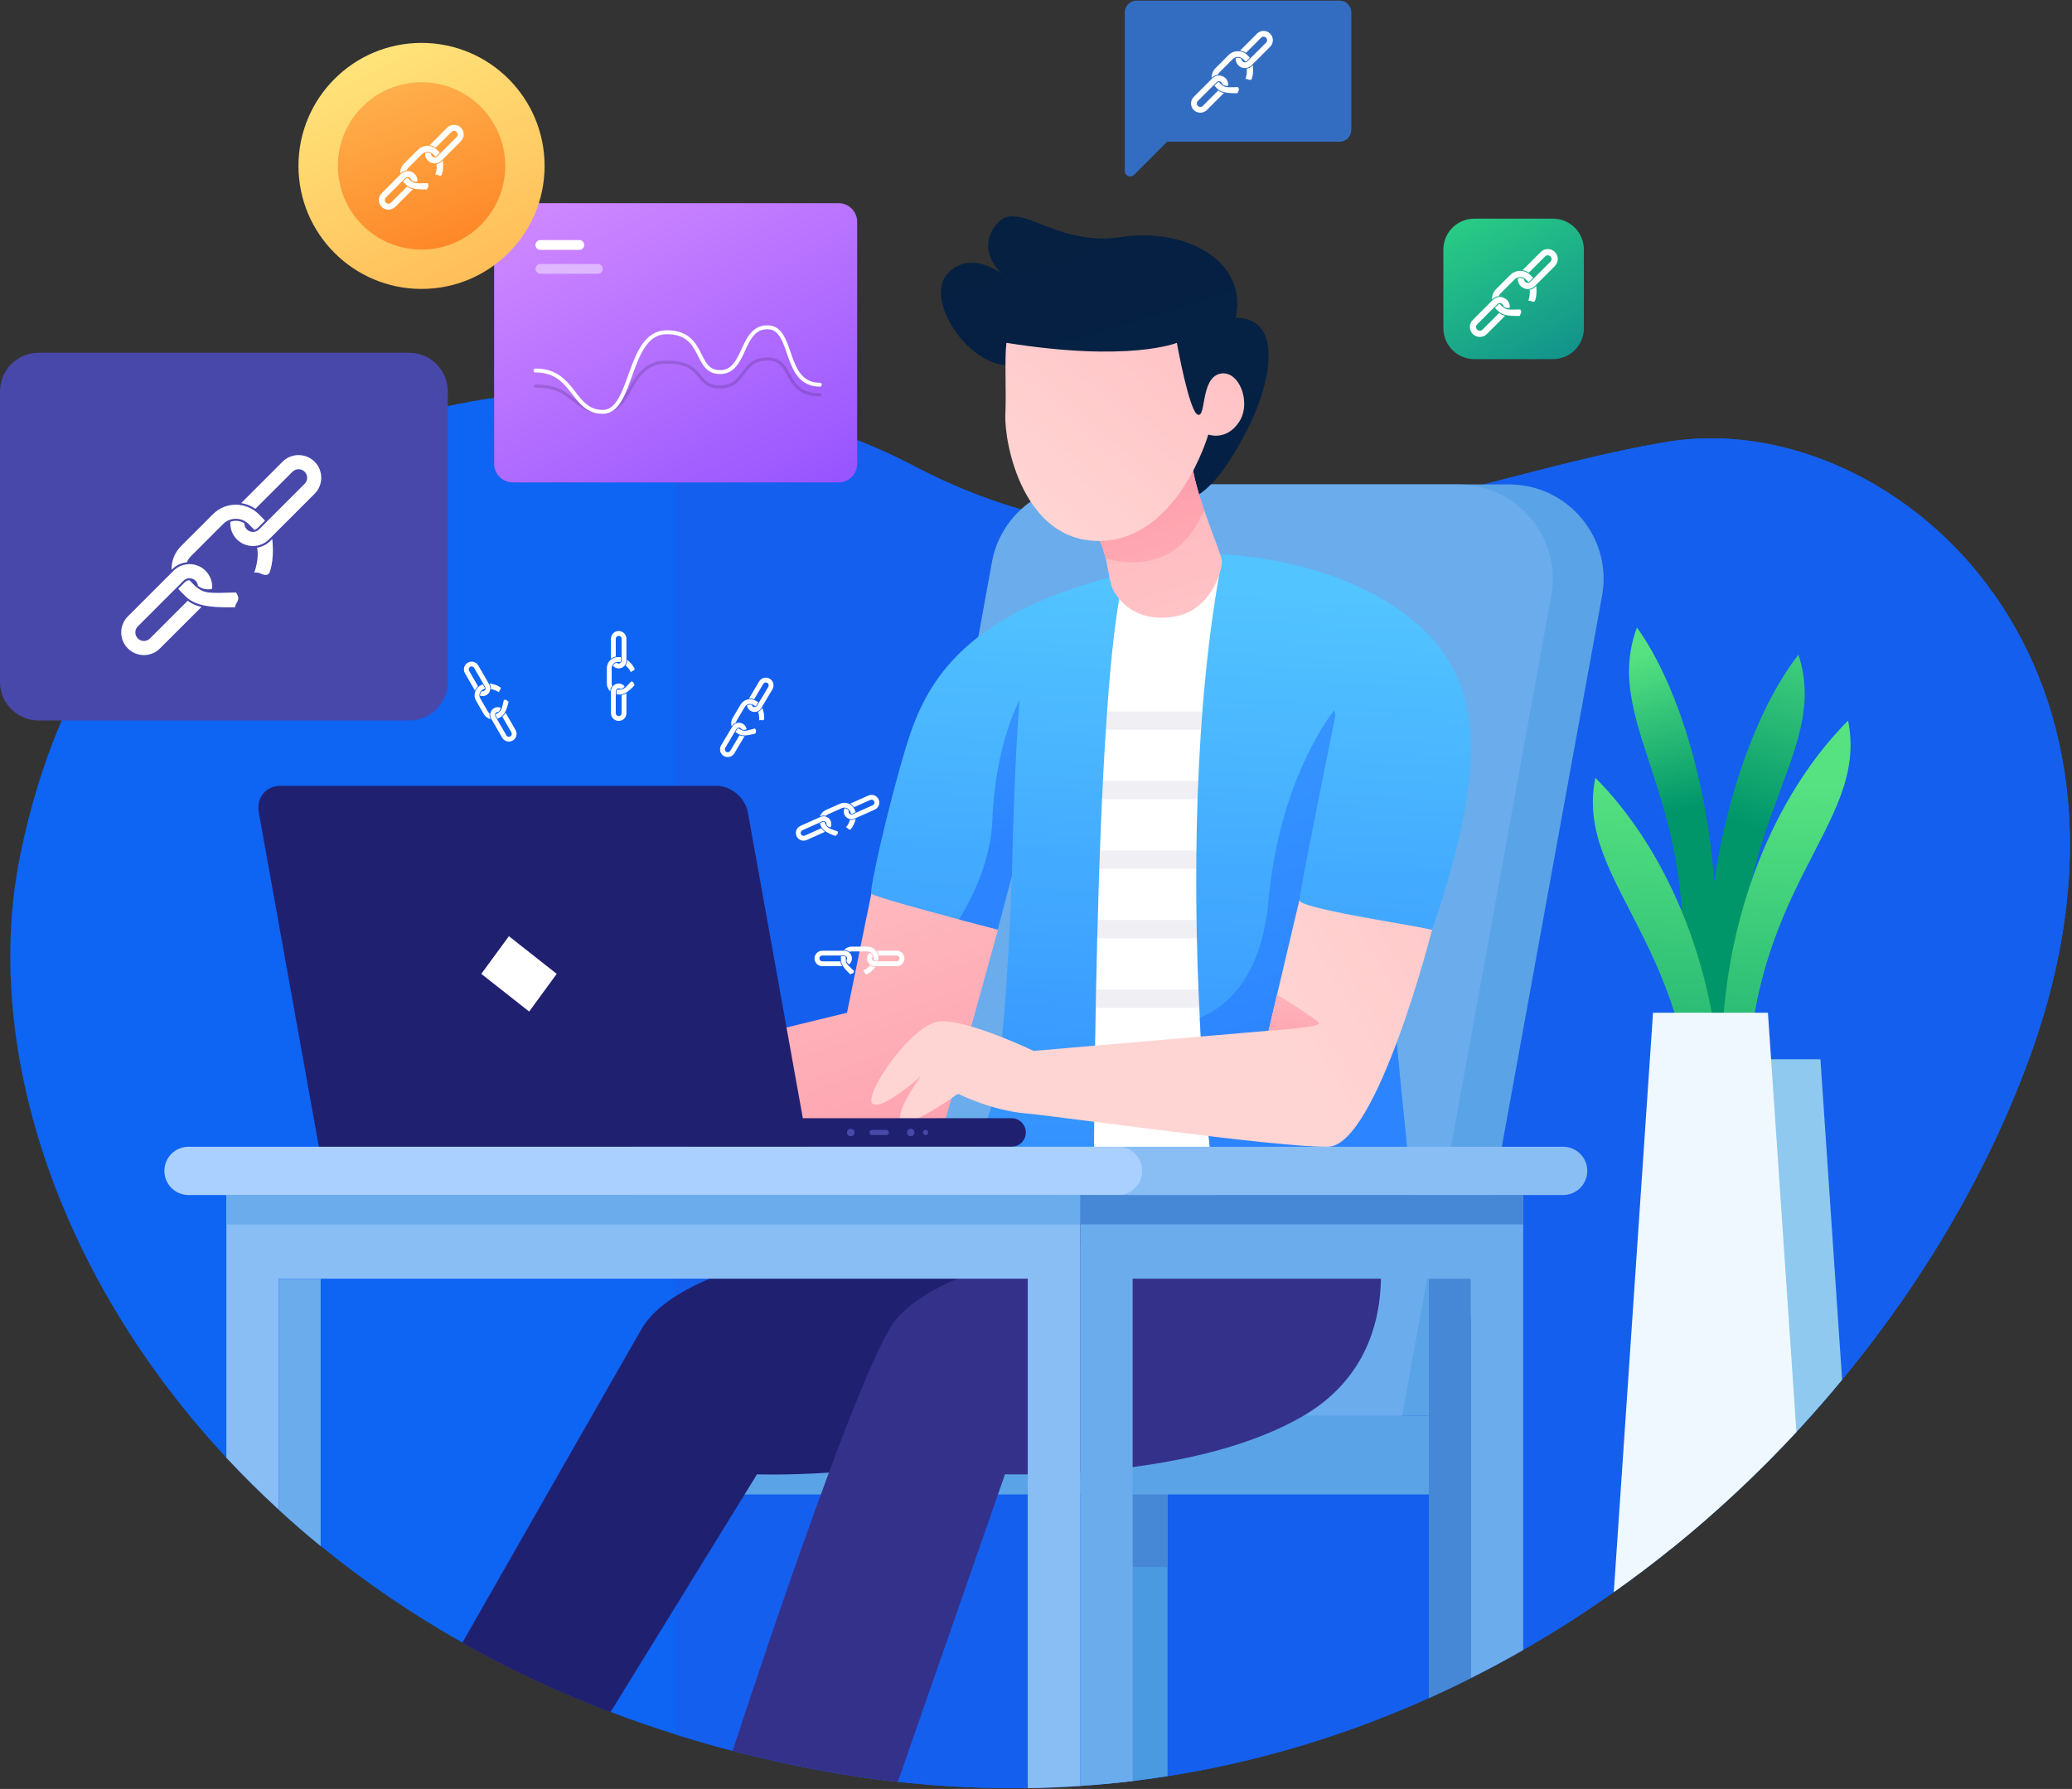 <svg width="623" height="538" viewBox="0 0 623 538" fill="none" xmlns="http://www.w3.org/2000/svg">
<rect x="0" y="0" width="623" height="538" fill="#333333" stroke="none"/>
<g clip-path="url(#clip0)">
<path d="M610.066 318.541C597.949 351.591 578.83 384.77 553.88 414.937C549.48 420.269 544.906 425.491 540.137 430.628C528.692 442.959 516.228 454.662 502.853 465.476C497.152 470.092 491.278 474.535 485.23 478.804C476.473 485.002 467.391 490.832 457.983 496.206C452.824 499.175 447.556 501.993 442.202 504.68C438.062 506.761 433.878 508.754 429.63 510.661C405.114 521.692 378.82 529.798 351.052 534.154C347.584 534.695 344.094 535.172 340.582 535.606C337.808 535.952 335.011 536.234 332.193 536.494C329.744 536.733 327.295 536.928 324.802 537.079C319.578 537.426 314.332 537.664 309.021 537.729C296.254 537.925 283.226 537.339 269.982 535.866C262.351 535.021 254.656 533.894 246.896 532.463C237.792 530.773 228.926 528.801 220.299 526.547C214.468 525.03 208.745 523.383 203.153 521.627C196.454 519.525 189.93 517.271 183.557 514.844C167.69 508.798 152.841 501.798 139.011 493.974C123.513 485.24 109.314 475.466 96.417 464.934C92.06 461.38 87.876 457.761 83.844 454.033C78.317 448.962 73.049 443.717 68.064 438.386C15.997 382.43 -5.29 313.058 6.069 257.21C29.198 143.368 122.862 109.929 203.153 118.944C229.533 121.913 254.461 129.455 274.967 140.226C287.778 146.944 300.437 151.69 312.966 154.833C318.689 156.285 324.39 157.412 330.069 158.213C334.231 158.82 338.371 159.275 342.49 159.557C347.779 159.947 353.068 160.121 358.314 160.077C360.351 160.056 362.389 160.012 364.405 159.947C413.633 158.148 459.825 139.706 501.488 132.857C567.602 122.043 654.937 196.161 610.066 318.541Z" fill="#0E64F3"/>
<path d="M610.065 318.54C597.948 351.59 578.829 384.769 553.879 414.936C549.479 420.268 544.905 425.491 540.136 430.627C528.691 442.958 516.227 454.661 502.852 465.475C497.151 470.091 491.277 474.534 485.229 478.803C476.472 485.001 467.389 490.831 457.982 496.206C452.823 499.175 447.555 501.992 442.201 504.679C438.061 506.76 433.877 508.754 429.629 510.661C405.112 521.692 378.819 529.797 351.051 534.153C347.583 534.695 344.093 535.171 340.581 535.605C337.807 535.952 335.01 536.233 332.192 536.493C329.743 536.732 327.293 536.927 324.801 537.079C319.576 537.425 314.331 537.664 309.02 537.729C296.252 537.924 283.225 537.339 269.98 535.865C262.35 535.02 254.655 533.893 246.895 532.462C237.791 530.772 228.925 528.8 220.298 526.546C214.467 525.029 208.744 523.382 203.151 521.627V118.943C229.532 121.912 254.46 129.454 274.966 140.225C287.777 146.943 300.436 151.689 312.965 154.832C318.688 156.284 324.389 157.411 330.068 158.213C334.23 158.819 338.37 159.275 342.489 159.556C347.778 159.946 353.067 160.12 358.313 160.076C360.35 160.055 362.388 160.011 364.404 159.946C413.631 158.148 459.824 139.705 501.487 132.857C567.6 122.042 654.935 196.16 610.065 318.54Z" fill="#145FED"/>
<path d="M351.053 445.192V534.176C347.585 534.718 344.095 535.195 340.583 535.628C337.809 535.975 335.012 536.256 332.194 536.516V445.17H351.053V445.192Z" fill="#4A9AE2"/>
<path d="M351.031 445.191H332.173V471.263H351.031V445.191Z" fill="#4788D6"/>
<path d="M215.293 449.439H432.991L436.85 425.795H215.293V449.439Z" fill="#5AA3E7"/>
<path d="M341.493 145.688H453.735C471.466 145.688 484.884 161.746 481.698 179.192L436.849 425.795H266.817L313.509 169.028C315.98 155.505 327.75 145.688 341.493 145.688Z" fill="#5AA3E7"/>
<path d="M326.234 145.688H438.476C456.207 145.688 469.625 161.746 466.439 179.192L421.59 425.795H251.559L298.25 169.028C300.721 155.505 312.492 145.688 326.234 145.688Z" fill="#6AACEC"/>
<path d="M340.628 384.575C340.628 385.182 340.585 385.811 340.563 386.461C340.043 397.232 336.553 410.365 324.782 420.486C322.593 422.393 320.1 424.17 317.282 425.817C314.659 427.356 311.885 428.764 309.002 430.043C289.84 438.625 266.125 441.746 249.261 442.873C236.472 443.718 227.606 443.393 227.606 443.393L183.559 514.91C167.692 508.863 152.843 501.863 139.014 494.04C158.739 459.43 184.253 414.743 192.858 399.746C196.392 393.591 203.87 388.606 213.213 384.597C242.823 371.854 291.097 368.82 291.097 368.82L302.846 368.257L324.826 367.216L338.417 366.588C338.417 366.588 338.612 367.173 338.872 368.257C339.089 369.102 339.349 370.272 339.587 371.659C340.151 374.867 340.715 379.396 340.628 384.575Z" fill="#202070"/>
<path d="M415.217 384.575C415.001 397.622 410.622 414.829 391.893 425.795C376.958 434.529 357.536 438.972 340.563 441.204C334.949 441.941 329.616 442.439 324.782 442.786C318.41 443.219 312.969 443.371 309.002 443.414C304.71 443.458 302.174 443.371 302.174 443.371L269.941 535.909C262.31 535.064 254.615 533.937 246.855 532.507C237.751 530.817 228.885 528.844 220.258 526.591C226.739 506.891 238.445 471.848 249.239 442.851C256.263 423.931 262.896 407.591 267.404 399.724C270.938 393.569 278.438 388.585 287.759 384.575C298.684 379.873 312.123 376.514 324.761 374.108C329.898 373.133 334.884 372.331 339.523 371.659C354.436 369.514 365.643 368.798 365.643 368.798L375.094 368.365L377.37 368.257L412.941 366.588C412.941 366.588 412.963 366.675 413.028 366.848C413.115 367.108 413.245 367.606 413.396 368.278C414.112 371.052 415.347 377.142 415.217 384.575Z" fill="#34318B"/>
<path d="M374.507 318.54C374.507 320.361 374.507 322.181 374.485 324.002C374.42 346.974 374.117 368.234 374.117 368.234L324.802 359.392C324.802 359.392 323.848 339.865 323.718 324.002C323.697 322.116 323.697 320.296 323.718 318.54C323.762 311.237 324.044 305.516 324.824 304.194C324.932 303.999 325.041 303.63 325.149 303.067C325.344 301.94 325.561 300.054 325.756 297.605C326.059 293.726 326.341 288.395 326.58 282.154C326.666 280.398 326.731 278.578 326.796 276.692C326.97 271.859 327.143 266.637 327.295 261.24C327.338 259.441 327.403 257.621 327.447 255.779C327.599 250.664 327.729 245.463 327.837 240.327C327.88 238.507 327.924 236.664 327.967 234.866C328.075 229.513 328.184 224.29 328.292 219.414C328.336 217.55 328.357 215.73 328.401 213.952C328.682 199.519 328.856 189.16 328.921 188.922C329.116 188.12 339.434 172.559 339.434 172.559L363.907 166.6L374.16 178.389C374.16 178.389 373.987 194.188 373.856 213.974C373.856 215.751 373.835 217.572 373.835 219.435C373.813 224.463 373.791 229.686 373.791 234.887C373.791 236.708 373.791 238.528 373.791 240.349C373.791 245.615 373.791 250.838 373.813 255.801C373.813 257.664 373.835 259.485 373.856 261.262C373.9 266.983 373.965 272.25 374.052 276.714C374.095 278.448 374.138 280.073 374.16 281.547C374.16 281.742 374.182 281.958 374.182 282.175C374.312 286.661 374.42 291.949 374.463 297.627C374.485 299.404 374.507 301.225 374.507 303.088C374.485 308.095 374.507 313.318 374.507 318.54Z" fill="white"/>
<path d="M373.813 213.975C373.813 215.752 373.791 217.572 373.791 219.436H328.271C328.314 217.572 328.336 215.752 328.379 213.975H373.813Z" fill="#EFEFF4"/>
<path d="M373.749 234.887C373.749 236.707 373.749 238.528 373.749 240.348H327.838C327.881 238.528 327.925 236.685 327.968 234.887H373.749Z" fill="#EFEFF4"/>
<path d="M373.792 261.262H327.274C327.318 259.463 327.383 257.643 327.426 255.801H373.771C373.771 257.665 373.771 259.485 373.792 261.262Z" fill="#EFEFF4"/>
<path d="M374.14 282.174H326.56C326.646 280.419 326.711 278.598 326.776 276.713H374.01C374.053 278.447 374.096 280.072 374.118 281.546C374.118 281.741 374.14 281.957 374.14 282.174Z" fill="#EFEFF4"/>
<path d="M374.465 303.088H325.107C325.303 301.961 325.519 300.076 325.714 297.627H374.422C374.422 299.404 374.443 301.224 374.465 303.088Z" fill="#EFEFF4"/>
<path d="M374.507 318.541C374.507 320.361 374.507 322.182 374.485 324.002H323.718C323.697 322.117 323.697 320.296 323.718 318.541H374.507Z" fill="#EFEFF4"/>
<path d="M300.07 279.598L284.42 336.291L218.002 339.455L211.348 315.139L254.679 304.564L264.347 257.232L284.723 260.375L300.07 279.598Z" fill="url(#paint0_linear)"/>
<path d="M423.888 362.947C422.262 368.603 370.932 371.03 367.399 366.263C365.795 364.095 362.456 339.65 360.744 306.102C358.685 265.814 358.967 212.415 367.377 168.529L394.364 180.254L403.013 193.192L419.834 213.802C419.834 213.802 419.119 250.73 418.36 275.241C418.317 276.758 418.274 278.21 418.209 279.619C417.428 303.783 425.514 357.29 423.888 362.947Z" fill="url(#paint1_linear)"/>
<path d="M423.887 362.946C422.261 368.602 370.931 371.029 367.398 366.261C365.794 364.094 362.456 339.649 360.743 306.101C368.352 303.023 379.298 294.506 381.423 270.732C384.739 233.587 401.148 213.605 401.148 213.605C401.148 213.605 408.128 237.249 401.148 266.051L418.381 275.24C418.338 276.757 418.295 278.209 418.23 279.618C417.427 303.782 425.513 357.289 423.887 362.946Z" fill="url(#paint2_linear)"/>
<path d="M328.879 366.263C328.879 366.263 284.009 367.39 284.811 365.353C285.613 363.337 293.698 347.17 298.099 332.802C302.499 318.433 304.233 263.495 304.233 263.495L300.071 279.576C300.071 279.576 300.028 279.576 299.941 279.533C299.074 279.316 294.283 278.059 288.366 276.499C277.311 273.573 262.376 269.477 261.985 268.718C261.378 267.505 267.036 242.452 272.282 225.071C277.549 207.691 287.239 184.654 338.2 172.539C328.533 206.109 328.879 366.263 328.879 366.263Z" fill="url(#paint3_linear)"/>
<path d="M430.607 279.596C430.607 279.596 414.024 344.568 399.328 344.872C384.609 345.175 318.842 335.748 308.373 334.838C297.903 333.928 288.062 328.921 288.062 328.921C288.062 328.921 272.91 339.822 270.937 337.113C269.008 334.469 276.508 324.219 276.92 323.655C276.4 324.089 264.803 334.339 262.288 331.825C259.709 329.246 274.275 307.423 282.902 307.12C291.551 306.816 310.8 316.048 310.8 316.048L381.423 309.98L383.981 299.123L390.679 270.711L430.607 279.596Z" fill="url(#paint4_linear)"/>
<path d="M363.863 166.6C363.863 166.6 397.224 166.297 421.783 184.176C446.343 202.055 448.12 227.931 430.627 279.597C421.545 277.689 390.656 273.138 390.699 270.711C390.721 268.284 402.404 210.854 402.404 210.854L363.863 166.6Z" fill="url(#paint5_linear)"/>
<path d="M396.597 307.792C396.402 309.049 381.424 309.981 381.424 309.981L383.982 299.123C390.333 303.046 396.706 307.163 396.597 307.792Z" fill="url(#paint6_linear)"/>
<path d="M306.551 210.551C306.551 210.551 305.034 227.238 304.232 263.495L299.94 279.554C299.072 279.337 294.282 278.08 288.364 276.52C293.068 268.783 297.924 258.164 298.379 246.613C299.268 223.597 306.551 210.551 306.551 210.551Z" fill="url(#paint7_linear)"/>
<path d="M304.428 109.907C291.097 110.709 277.939 90.1 284.811 82.428C291.682 74.756 301.393 82.428 301.393 82.428C301.393 82.428 293.113 75.558 299.572 67.474C306.032 59.391 316.957 74.344 336.964 71.31C356.972 68.276 375.332 78.852 371.539 95.561C386.3 95.561 381.857 115.78 375.375 128.502C368.916 141.223 357.579 160.034 344.248 145.883C330.917 131.731 317.369 126.075 317.369 126.075L304.428 109.907Z" fill="url(#paint8_linear)"/>
<path d="M353.352 185.391C342.535 187.298 337.181 181.642 334.97 177.914C333.626 175.639 333.452 172.15 332.455 167.989C331.805 165.28 330.808 162.267 328.9 159.125L358.402 136.998C358.12 140.834 359.963 147.27 362.044 153.36C364.472 160.425 367.225 167.013 367.376 168.53C367.702 171.348 364.147 183.484 353.352 185.391Z" fill="url(#paint9_linear)"/>
<path d="M362.044 153.36C355.845 168.292 344.356 171.088 332.434 167.989C331.784 165.28 330.786 162.267 328.879 159.125L358.381 136.998C358.121 140.834 359.963 147.27 362.044 153.36Z" fill="url(#paint10_linear)"/>
<path d="M302.607 103.102C339.609 109.018 353.851 103.102 353.851 103.102C353.851 103.102 357.557 123.798 360.137 124.708C362.716 125.619 360.961 113.872 366.727 112.42C372.493 110.99 376.438 121.067 372.558 126.897C368.699 132.727 363.302 130.69 363.302 130.69C363.302 130.69 354.284 162.136 330.938 162.677C307.593 163.197 301.979 133.269 302.282 124.947C302.607 116.581 302 108.238 302.607 103.102Z" fill="url(#paint11_linear)"/>
<path d="M304.146 336.291H207.446C205.062 336.291 203.154 338.22 203.154 340.582C203.154 342.966 205.084 344.873 207.446 344.873H304.146C306.53 344.873 308.438 342.944 308.438 340.582C308.459 338.22 306.53 336.291 304.146 336.291Z" fill="#202070"/>
<path d="M215.38 236.318H84.41C79.966 236.318 77.018 239.916 77.82 244.359L95.877 344.872H242.931L224.874 244.359C224.072 239.916 219.824 236.318 215.38 236.318Z" fill="#202070"/>
<path d="M159.106 304.216L144.713 292.881L153.015 281.547L167.387 292.881L159.106 304.216Z" fill="white"/>
<path d="M256.933 340.58C256.933 341.209 256.434 341.707 255.806 341.707C255.177 341.707 254.679 341.209 254.679 340.58C254.679 339.952 255.177 339.453 255.806 339.453C256.434 339.453 256.933 339.952 256.933 340.58Z" fill="#4848AA"/>
<path d="M273.842 341.707C274.465 341.707 274.969 341.202 274.969 340.58C274.969 339.958 274.465 339.453 273.842 339.453C273.22 339.453 272.715 339.958 272.715 340.58C272.715 341.202 273.22 341.707 273.842 341.707Z" fill="#4848AA"/>
<path d="M279.067 340.581C279.067 341.014 278.72 341.361 278.286 341.361C277.853 341.361 277.506 341.014 277.506 340.581C277.506 340.148 277.853 339.801 278.286 339.801C278.72 339.801 279.067 340.148 279.067 340.581Z" fill="#4848AA"/>
<path d="M266.492 341.361H262.2C261.767 341.361 261.42 341.014 261.42 340.581C261.42 340.148 261.767 339.801 262.2 339.801H266.492C266.926 339.801 267.273 340.148 267.273 340.581C267.273 341.014 266.926 341.361 266.492 341.361Z" fill="#4848AA"/>
<path d="M469.994 359.393H190.496C186.486 359.393 183.234 356.142 183.234 352.133C183.234 348.124 186.486 344.873 190.496 344.873H469.994C474.004 344.873 477.256 348.124 477.256 352.133C477.256 356.142 474.004 359.393 469.994 359.393Z" fill="#89BEF5"/>
<path d="M336.184 359.393H56.685C52.675 359.393 49.424 356.142 49.424 352.133C49.424 348.124 52.675 344.873 56.685 344.873H336.162C340.172 344.873 343.424 348.124 343.424 352.133C343.445 356.142 340.194 359.393 336.184 359.393Z" fill="#A9D0FF"/>
<path d="M324.803 359.393V537.123C319.579 537.47 314.333 537.708 309.023 537.773V384.554H83.846V454.055C78.319 448.984 73.051 443.739 68.065 438.408V359.393H324.803Z" fill="#89BEF5"/>
<path d="M324.782 359.393H68.065V368.235H324.782V359.393Z" fill="#6AACEC"/>
<path d="M457.984 359.393V496.228C452.825 499.197 447.558 502.014 442.204 504.702V384.553H340.562V535.627C335.359 536.256 330.092 536.754 324.781 537.123V359.393H457.984Z" fill="#6AACEC"/>
<path d="M457.984 359.393H324.803V368.235H457.984V359.393Z" fill="#4788D6"/>
<path d="M96.42 384.576V464.978C92.063 461.424 87.879 457.805 83.848 454.078V384.576H96.42Z" fill="#6AACEC"/>
<path d="M442.204 384.576V504.724C438.064 506.805 433.88 508.799 429.632 510.706V384.576H442.204Z" fill="#4788D6"/>
<path d="M553.881 414.96C538.903 433.121 521.8 450.177 502.854 465.499L512.804 318.564H547.357L553.881 414.96Z" fill="#8FC9EF"/>
<path d="M514.085 309.982C509.879 265.295 523.817 218.527 540.747 196.877C551.043 228.128 515.407 249.951 524.836 317.61" fill="url(#paint12_linear)"/>
<path d="M514.344 302.787C520.305 258.295 508.232 211.029 492.191 188.707C480.659 219.524 515.407 242.735 503.311 309.982" fill="url(#paint13_linear)"/>
<path d="M517.681 315.249C518.895 270.388 536.279 236.168 555.68 216.707C562.139 248.976 524.14 266.357 525.354 334.666" fill="url(#paint14_linear)"/>
<path d="M517.681 332.456C516.467 287.595 499.083 253.375 479.682 233.914C473.223 266.183 511.222 283.564 510.008 351.874" fill="url(#paint15_linear)"/>
<path d="M540.137 430.651C528.692 442.982 516.228 454.685 502.854 465.499C497.153 470.115 491.278 474.558 485.23 478.827L497.023 304.564H531.575L540.137 430.651Z" fill="#F0F8FF"/>
<path d="M123.015 216.685H11.619C5.202 216.685 0 211.505 0 205.09V117.71C0 111.295 5.202 106.094 11.619 106.094H123.015C129.431 106.094 134.633 111.295 134.633 117.71V205.09C134.633 211.505 129.431 216.685 123.015 216.685Z" fill="#4848AA"/>
<path d="M252.12 145.082H154.185C151.085 145.082 148.57 142.568 148.57 139.469V66.716C148.57 63.617 151.085 61.103 154.185 61.103H252.12C255.219 61.103 257.734 63.617 257.734 66.716V139.469C257.734 142.568 255.219 145.082 252.12 145.082Z" fill="url(#paint16_linear)"/>
<path d="M174.192 75.147H162.465C161.663 75.147 160.991 74.496 160.991 73.673C160.991 72.871 161.642 72.199 162.465 72.199H174.192C174.994 72.199 175.666 72.849 175.666 73.673C175.666 74.496 175.016 75.147 174.192 75.147Z" fill="white"/>
<path opacity="0.44" d="M179.763 82.342H162.487C161.685 82.342 161.013 81.692 161.013 80.868C161.013 80.066 161.663 79.394 162.487 79.394H179.763C180.565 79.394 181.237 80.045 181.237 80.868C181.215 81.67 180.565 82.342 179.763 82.342Z" fill="white"/>
<path opacity="0.15" d="M161.013 116.108C172.848 116.108 172.024 123.844 181.237 123.844C190.428 123.844 188.607 108.913 200.442 108.913C212.278 108.913 208.636 116.368 216.505 116.368C224.395 116.368 222.574 107.959 230.746 107.959C238.918 107.959 235.298 118.73 246.505 118.73" stroke="black" stroke-width="0.929" stroke-miterlimit="10" stroke-linecap="round" stroke-linejoin="round"/>
<path d="M161.013 111.425C172.848 111.425 172.024 123.865 181.237 123.865C190.428 123.865 188.607 99.917 200.442 99.917C212.278 99.917 208.636 111.902 216.505 111.902C224.395 111.902 222.574 98.422 230.746 98.422C238.918 98.422 235.298 115.694 246.505 115.694" stroke="white" stroke-width="1.177" stroke-miterlimit="10" stroke-linecap="round" stroke-linejoin="round"/>
<path d="M126.744 86.892C147.18 86.892 163.746 70.329 163.746 49.898C163.746 29.467 147.18 12.904 126.744 12.904C106.309 12.904 89.742 29.467 89.742 49.898C89.742 70.329 106.309 86.892 126.744 86.892Z" fill="url(#paint17_linear)"/>
<path d="M126.746 75.058C140.645 75.058 151.912 63.793 151.912 49.897C151.912 36.001 140.645 24.736 126.746 24.736C112.847 24.736 101.579 36.001 101.579 49.897C101.579 63.793 112.847 75.058 126.746 75.058Z" fill="url(#paint18_linear)"/>
<path d="M406.306 3.716V39.084C406.306 41.035 404.724 42.617 402.773 42.617H350.944L340.973 52.586C339.954 53.605 338.198 52.889 338.198 51.437V3.716C338.198 1.766 339.781 0.184 341.732 0.184H402.751C404.724 0.184 406.306 1.766 406.306 3.716Z" fill="#336DC1"/>
<path d="M466.937 108H443.288C438.15 108 433.988 103.839 433.988 98.703V75.059C433.988 69.923 438.15 65.762 443.288 65.762H466.937C472.074 65.762 476.236 69.923 476.236 75.059V98.703C476.236 103.839 472.074 108 466.937 108Z" fill="url(#paint19_linear)"/>
</g>
<g clip-path="url(#clip1)">
<path d="M56.428 180.677C57.692 181.611 59.113 182.23 60.591 182.521L48.091 195.014C45.432 197.673 41.105 197.673 38.447 195.014C35.787 192.355 35.787 188.029 38.447 185.369L52.165 171.651C54.824 168.992 59.151 168.992 61.81 171.651C63.294 173.135 63.951 175.144 63.774 177.089C62.334 177.462 60.755 177.165 59.536 176.192C59.473 175.63 59.239 175.087 58.81 174.651C57.805 173.647 56.169 173.647 55.165 174.651L41.447 188.37C40.442 189.374 40.442 191.01 41.447 192.014C42.451 193.018 44.087 193.018 45.091 192.014L56.428 180.677ZM57.414 167.261L67.058 157.616C69.187 155.488 72.642 155.488 74.777 157.616L76.065 158.905C76.204 159.044 76.331 159.183 76.444 159.328C76.817 159.259 77.171 159.082 77.455 158.798L79.672 156.581C79.482 156.347 79.28 156.12 79.059 155.905L77.771 154.616C73.987 150.833 67.835 150.833 64.052 154.616L54.414 164.261C52.456 166.219 51.521 168.802 51.59 171.373L51.736 171.228C52.986 169.977 54.572 169.27 56.207 169.099C56.466 168.43 56.871 167.804 57.414 167.261ZM76.425 172.232C78.168 171.739 79.501 173.773 80.891 172.485C80.891 172.485 82.621 169.263 81.863 162.101L81.308 162.657C80.171 163.794 78.762 164.476 77.291 164.722C77.796 166.63 77.297 170.002 76.425 172.232ZM70.937 178.182C62.372 178.434 61.387 178.516 58.702 176.262L57.414 174.973C57.262 174.822 57.13 174.67 57.003 174.506C56.492 174.499 55.98 174.695 55.595 175.081L53.618 177.057C53.864 177.373 54.123 177.683 54.414 177.973L55.702 179.262C58.241 181.801 62.044 182.843 70.722 182.635C70.621 181.157 72.692 180.613 70.937 178.182ZM87.952 141.864C88.956 140.86 90.592 140.86 91.597 141.864C92.601 142.868 92.601 144.504 91.597 145.508L77.878 159.221C76.874 160.225 75.238 160.225 74.234 159.221C73.722 158.709 73.476 158.033 73.482 157.364C72.206 156.568 70.646 156.416 69.263 156.915C69.13 158.817 69.781 160.768 71.233 162.221C73.892 164.88 78.219 164.88 80.878 162.221L94.597 148.502C97.256 145.843 97.256 141.517 94.597 138.858C91.938 136.199 87.611 136.199 84.952 138.858L72.509 151.3C74.025 151.534 75.49 152.102 76.798 153.012L87.952 141.864Z" fill="white"/>
</g>
<g clip-path="url(#clip2)">
<path d="M450.732 94.154C451.287 94.564 451.911 94.836 452.56 94.964L447.068 100.453C445.9 101.622 443.999 101.622 442.83 100.453C441.662 99.285 441.662 97.384 442.83 96.216L448.858 90.188C450.027 89.019 451.928 89.019 453.096 90.188C453.748 90.84 454.037 91.722 453.959 92.577C453.326 92.741 452.633 92.611 452.097 92.183C452.069 91.936 451.967 91.698 451.778 91.506C451.337 91.065 450.618 91.065 450.177 91.506L444.149 97.534C443.707 97.975 443.707 98.694 444.149 99.135C444.59 99.576 445.309 99.576 445.75 99.135L450.732 94.154ZM451.165 88.259L455.402 84.021C456.338 83.086 457.856 83.086 458.794 84.021L459.36 84.587C459.421 84.648 459.476 84.709 459.526 84.773C459.69 84.743 459.846 84.665 459.97 84.54L460.945 83.566C460.861 83.463 460.772 83.363 460.675 83.269L460.109 82.703C458.447 81.04 455.744 81.04 454.081 82.703L449.846 86.941C448.986 87.801 448.575 88.936 448.606 90.066L448.67 90.002C449.219 89.452 449.916 89.141 450.634 89.067C450.748 88.772 450.926 88.498 451.165 88.259ZM459.518 90.443C460.284 90.227 460.87 91.12 461.48 90.554C461.48 90.554 462.241 89.139 461.908 85.992L461.663 86.236C461.164 86.735 460.545 87.035 459.898 87.143C460.12 87.981 459.901 89.463 459.518 90.443ZM457.106 93.057C453.343 93.168 452.91 93.204 451.731 92.214L451.165 91.648C451.098 91.581 451.04 91.514 450.984 91.442C450.759 91.439 450.535 91.525 450.365 91.695L449.497 92.563C449.605 92.702 449.719 92.838 449.846 92.966L450.412 93.532C451.528 94.648 453.199 95.106 457.012 95.014C456.968 94.365 457.878 94.126 457.106 93.057ZM464.583 77.1C465.024 76.658 465.743 76.658 466.184 77.1C466.625 77.541 466.625 78.26 466.184 78.701L460.156 84.726C459.715 85.167 458.996 85.167 458.555 84.726C458.33 84.501 458.222 84.204 458.225 83.91C457.664 83.561 456.979 83.494 456.371 83.713C456.313 84.549 456.598 85.406 457.237 86.044C458.405 87.213 460.306 87.213 461.475 86.044L467.502 80.016C468.671 78.848 468.671 76.947 467.502 75.779C466.334 74.61 464.433 74.61 463.265 75.779L457.797 81.246C458.463 81.349 459.107 81.598 459.682 81.998L464.583 77.1Z" fill="white"/>
</g>
<g clip-path="url(#clip3)">
<path d="M366.29 27.217C366.807 27.599 367.388 27.852 367.993 27.971L362.88 33.082C361.792 34.17 360.022 34.17 358.934 33.082C357.846 31.994 357.846 30.224 358.934 29.136L364.546 23.524C365.634 22.436 367.404 22.436 368.492 23.524C369.099 24.131 369.368 24.953 369.295 25.749C368.706 25.901 368.06 25.78 367.562 25.382C367.536 25.152 367.44 24.93 367.264 24.752C366.854 24.341 366.184 24.341 365.774 24.752L360.161 30.364C359.751 30.775 359.751 31.444 360.161 31.855C360.572 32.266 361.241 32.266 361.652 31.855L366.29 27.217ZM366.693 21.729L370.639 17.783C371.51 16.912 372.923 16.912 373.796 17.783L374.324 18.31C374.38 18.367 374.432 18.424 374.479 18.483C374.631 18.455 374.776 18.382 374.892 18.266L375.799 17.359C375.721 17.264 375.639 17.171 375.548 17.083L375.021 16.556C373.473 15.008 370.957 15.008 369.409 16.556L365.466 20.501C364.665 21.302 364.283 22.359 364.311 23.411L364.37 23.351C364.882 22.84 365.531 22.55 366.2 22.48C366.306 22.206 366.471 21.951 366.693 21.729ZM374.471 23.762C375.184 23.56 375.729 24.392 376.298 23.865C376.298 23.865 377.006 22.547 376.696 19.617L376.468 19.845C376.003 20.31 375.427 20.589 374.825 20.69C375.031 21.47 374.827 22.85 374.471 23.762ZM372.225 26.196C368.722 26.299 368.319 26.333 367.22 25.41L366.693 24.883C366.631 24.821 366.577 24.759 366.525 24.692C366.316 24.69 366.107 24.77 365.949 24.927L365.14 25.736C365.241 25.865 365.347 25.992 365.466 26.111L365.993 26.638C367.032 27.677 368.587 28.103 372.138 28.018C372.096 27.413 372.944 27.191 372.225 26.196ZM379.186 11.339C379.597 10.928 380.266 10.928 380.677 11.339C381.088 11.75 381.088 12.419 380.677 12.83L375.065 18.439C374.654 18.85 373.985 18.85 373.574 18.439C373.365 18.23 373.264 17.953 373.267 17.68C372.745 17.354 372.107 17.292 371.541 17.496C371.486 18.274 371.753 19.072 372.347 19.666C373.435 20.754 375.205 20.754 376.292 19.666L381.905 14.054C382.992 12.967 382.992 11.197 381.905 10.109C380.817 9.021 379.047 9.021 377.959 10.109L372.869 15.199C373.489 15.295 374.088 15.527 374.623 15.899L379.186 11.339Z" fill="white"/>
</g>
<g clip-path="url(#clip4)">
<path d="M122.381 56.129C122.917 56.525 123.52 56.788 124.147 56.911L118.844 62.211C117.716 63.339 115.88 63.339 114.752 62.211C113.624 61.083 113.624 59.248 114.752 58.119L120.572 52.299C121.7 51.171 123.536 51.171 124.664 52.299C125.294 52.929 125.572 53.781 125.497 54.606C124.886 54.765 124.217 54.639 123.699 54.226C123.673 53.987 123.573 53.757 123.391 53.572C122.965 53.146 122.271 53.146 121.845 53.572L116.025 59.392C115.599 59.818 115.599 60.512 116.025 60.938C116.451 61.364 117.145 61.364 117.571 60.938L122.381 56.129ZM122.799 50.437L126.891 46.345C127.794 45.442 129.259 45.442 130.165 46.345L130.712 46.892C130.771 46.951 130.824 47.01 130.873 47.072C131.031 47.042 131.181 46.967 131.301 46.846L132.242 45.906C132.161 45.807 132.076 45.71 131.982 45.619L131.435 45.073C129.83 43.468 127.22 43.468 125.615 45.073L121.526 49.164C120.696 49.995 120.299 51.091 120.328 52.181L120.39 52.12C120.921 51.589 121.593 51.289 122.287 51.217C122.397 50.933 122.569 50.667 122.799 50.437ZM130.865 52.546C131.604 52.337 132.169 53.2 132.759 52.653C132.759 52.653 133.493 51.286 133.172 48.248L132.936 48.484C132.454 48.966 131.856 49.255 131.232 49.36C131.446 50.169 131.234 51.6 130.865 52.546ZM128.536 55.07C124.903 55.177 124.484 55.212 123.346 54.255L122.799 53.709C122.735 53.645 122.678 53.58 122.625 53.511C122.408 53.508 122.191 53.591 122.027 53.754L121.189 54.593C121.293 54.727 121.403 54.858 121.526 54.982L122.073 55.528C123.15 56.605 124.763 57.048 128.445 56.959C128.402 56.332 129.281 56.102 128.536 55.07ZM135.755 39.663C136.181 39.236 136.875 39.236 137.301 39.663C137.727 40.089 137.727 40.783 137.301 41.209L131.481 47.026C131.055 47.452 130.361 47.452 129.935 47.026C129.718 46.809 129.613 46.522 129.616 46.238C129.075 45.901 128.413 45.836 127.826 46.048C127.77 46.855 128.046 47.682 128.662 48.299C129.79 49.427 131.626 49.427 132.754 48.299L138.574 42.479C139.702 41.351 139.702 39.515 138.574 38.387C137.446 37.259 135.61 37.259 134.482 38.387L129.203 43.666C129.846 43.765 130.468 44.006 131.023 44.392L135.755 39.663Z" fill="white"/>
</g>
<path d="M151.035 215.535C151.454 215.202 151.783 214.789 152.009 214.329L155.016 219.541C155.656 220.65 155.275 222.073 154.166 222.713C153.057 223.353 151.634 222.972 150.994 221.863L147.691 216.142C147.051 215.033 147.432 213.61 148.541 212.97C149.16 212.613 149.878 212.574 150.503 212.803C150.498 213.31 150.262 213.803 149.834 214.118C149.644 214.089 149.445 214.118 149.263 214.221C148.845 214.463 148.7 215.001 148.942 215.42L152.245 221.141C152.487 221.559 153.025 221.703 153.444 221.462C153.862 221.22 154.007 220.682 153.765 220.263L151.035 215.535ZM146.71 214.029L144.388 210.007C143.875 209.119 144.18 207.983 145.068 207.469L145.605 207.158C145.663 207.125 145.72 207.096 145.778 207.071C145.788 206.942 145.761 206.81 145.692 206.692L145.159 205.767C145.065 205.809 144.973 205.856 144.882 205.909L144.345 206.22C142.767 207.13 142.225 209.154 143.136 210.731L145.459 214.751C145.93 215.568 146.697 216.103 147.549 216.307L147.514 216.246C147.213 215.724 147.12 215.141 147.208 214.588C147.011 214.444 146.841 214.255 146.71 214.029ZM150.02 208.214C150.012 207.598 150.798 207.339 150.497 206.768C150.497 206.768 149.59 205.915 147.167 205.533L147.301 205.765C147.575 206.239 147.675 206.762 147.626 207.268C148.298 207.27 149.364 207.731 150.02 208.214ZM151.493 210.544C150.822 213.383 150.762 213.714 149.784 214.398L149.246 214.709C149.183 214.745 149.122 214.775 149.056 214.802C149.009 214.97 149.029 215.156 149.121 215.316L149.597 216.141C149.723 216.088 149.847 216.03 149.969 215.96L150.506 215.649C151.565 215.038 152.243 213.879 152.939 211.007C152.444 210.91 152.448 210.181 151.493 210.544ZM141.048 201.747C140.807 201.328 140.951 200.79 141.37 200.549C141.788 200.307 142.326 200.451 142.568 200.87L145.869 206.59C146.111 207.009 145.967 207.547 145.548 207.789C145.334 207.912 145.09 207.933 144.871 207.872C144.497 208.222 144.309 208.721 144.352 209.22C144.965 209.431 145.664 209.389 146.27 209.04C147.379 208.399 147.76 206.977 147.12 205.868L143.817 200.147C143.177 199.038 141.754 198.657 140.645 199.297C139.536 199.937 139.155 201.36 139.795 202.469L142.791 207.658C143.001 207.18 143.317 206.748 143.732 206.398L141.048 201.747Z" fill="white"/>
<path d="M186.906 209.03C187.435 208.951 187.926 208.758 188.352 208.472L188.351 214.489C188.351 215.77 187.309 216.811 186.028 216.811C184.748 216.811 183.706 215.77 183.706 214.489L183.706 207.883C183.706 206.603 184.748 205.561 186.028 205.561C186.743 205.561 187.385 205.887 187.811 206.398C187.554 206.834 187.102 207.143 186.574 207.202C186.424 207.082 186.237 207.008 186.028 207.006C185.545 207.006 185.151 207.4 185.151 207.883L185.151 214.489C185.151 214.973 185.545 215.367 186.028 215.367C186.512 215.367 186.906 214.973 186.906 214.489L186.906 209.03ZM183.913 205.563L183.913 200.919C183.913 199.894 184.745 199.062 185.771 199.06L186.392 199.06C186.459 199.06 186.523 199.064 186.585 199.071C186.658 198.965 186.701 198.837 186.701 198.7L186.701 197.633C186.599 197.622 186.495 197.616 186.39 197.617H185.77C183.948 197.617 182.467 199.099 182.467 200.92L182.469 205.563C182.469 206.506 182.865 207.353 183.501 207.955L183.501 207.885C183.501 207.283 183.712 206.731 184.065 206.296C183.966 206.072 183.913 205.824 183.913 205.563ZM189.687 202.182C189.988 201.644 190.799 201.813 190.823 201.168C190.823 201.168 190.464 199.976 188.557 198.434L188.557 198.702C188.557 199.249 188.382 199.752 188.087 200.166C188.668 200.504 189.36 201.436 189.687 202.182ZM189.798 204.936C187.797 207.059 187.58 207.316 186.39 207.42L185.77 207.42C185.697 207.42 185.629 207.415 185.559 207.406C185.434 207.528 185.358 207.698 185.358 207.883V208.835C185.493 208.852 185.63 208.864 185.77 208.864L186.39 208.864C187.613 208.864 188.779 208.2 190.819 206.06C190.438 205.729 190.806 205.099 189.798 204.936ZM185.151 192.096C185.151 191.612 185.545 191.218 186.028 191.218C186.512 191.218 186.906 191.612 186.906 192.096L186.904 198.7C186.904 199.184 186.511 199.578 186.027 199.578C185.781 199.578 185.559 199.474 185.399 199.311C184.9 199.427 184.488 199.766 184.275 200.219C184.701 200.709 185.327 201.022 186.027 201.022C187.307 201.022 188.349 199.981 188.349 198.7L188.349 192.094C188.349 190.814 187.307 189.772 186.027 189.772C184.747 189.772 183.705 190.814 183.705 192.094L183.705 198.086C184.126 197.777 184.616 197.561 185.15 197.465L185.151 192.096Z" fill="white"/>
<path d="M222.356 221.118C222.851 221.321 223.372 221.406 223.884 221.378L220.807 226.549C220.153 227.65 218.725 228.013 217.625 227.358C216.524 226.704 216.161 225.276 216.816 224.175L220.192 218.498C220.846 217.397 222.274 217.034 223.375 217.689C223.989 218.054 224.374 218.662 224.479 219.318C224.035 219.562 223.489 219.597 223.005 219.378C222.937 219.198 222.815 219.038 222.636 218.93C222.221 218.683 221.681 218.82 221.434 219.236L218.057 224.914C217.81 225.329 217.947 225.869 218.363 226.116C218.779 226.364 219.319 226.226 219.566 225.811L222.356 221.118ZM221.556 216.609L223.93 212.617C224.453 211.736 225.594 211.446 226.477 211.97L227.01 212.287C227.067 212.321 227.121 212.356 227.17 212.395C227.288 212.341 227.389 212.252 227.459 212.135L228.005 211.217C227.923 211.156 227.837 211.098 227.746 211.046L227.213 210.729C225.647 209.797 223.617 210.313 222.686 211.879L220.314 215.87C219.832 216.681 219.74 217.612 219.979 218.454L220.015 218.394C220.323 217.876 220.786 217.51 221.312 217.317C221.341 217.074 221.422 216.834 221.556 216.609ZM228.246 216.654C228.78 216.346 229.391 216.905 229.741 216.363C229.741 216.363 230.042 215.155 229.191 212.855L229.054 213.085C228.775 213.556 228.367 213.899 227.902 214.104C228.229 214.691 228.347 215.846 228.246 216.654ZM226.934 219.078C224.129 219.88 223.811 219.99 222.736 219.471L222.203 219.154C222.14 219.116 222.083 219.078 222.028 219.034C221.859 219.075 221.706 219.182 221.611 219.342L221.125 220.16C221.233 220.243 221.344 220.324 221.464 220.395L221.998 220.713C223.048 221.337 224.391 221.362 227.237 220.566C227.08 220.086 227.718 219.733 226.934 219.078ZM229.503 205.666C229.75 205.251 230.29 205.114 230.706 205.361C231.121 205.608 231.259 206.148 231.011 206.563L227.634 212.239C227.387 212.655 226.847 212.792 226.432 212.545C226.22 212.419 226.082 212.216 226.028 211.995C225.54 211.839 225.013 211.92 224.598 212.201C224.714 212.839 225.092 213.429 225.693 213.786C226.794 214.441 228.222 214.078 228.876 212.977L232.253 207.3C232.907 206.199 232.544 204.771 231.444 204.117C230.343 203.462 228.915 203.825 228.261 204.926L225.198 210.076C225.718 210.026 226.25 210.09 226.757 210.281L229.503 205.666Z" fill="white"/>
<path d="M246.954 249.074C247.242 249.525 247.619 249.895 248.053 250.167L242.558 252.62C241.389 253.142 240.013 252.616 239.491 251.446C238.969 250.277 239.495 248.901 240.664 248.379L246.696 245.685C247.865 245.163 249.241 245.689 249.763 246.859C250.055 247.511 250.019 248.23 249.726 248.827C249.223 248.77 248.757 248.484 248.488 248.026C248.536 247.84 248.528 247.639 248.444 247.448C248.247 247.006 247.727 246.807 247.285 247.004L241.254 249.698C240.812 249.896 240.613 250.416 240.81 250.857C241.007 251.299 241.528 251.498 241.969 251.301L246.954 249.074ZM248.899 244.928L253.139 243.034C254.075 242.616 255.174 243.036 255.594 243.973L255.847 244.539C255.874 244.6 255.898 244.66 255.916 244.72C256.043 244.743 256.177 244.73 256.302 244.674L257.277 244.239C257.245 244.141 257.208 244.045 257.164 243.949L256.911 243.383C256.168 241.719 254.212 240.971 252.548 241.714L248.31 243.609C247.449 243.993 246.838 244.701 246.547 245.527L246.611 245.499C247.161 245.253 247.751 245.221 248.292 245.366C248.456 245.184 248.66 245.034 248.899 244.928ZM254.34 248.821C254.955 248.877 255.131 249.686 255.73 249.445C255.73 249.445 256.672 248.631 257.302 246.261L257.058 246.37C256.558 246.593 256.027 246.639 255.529 246.538C255.458 247.206 254.889 248.218 254.34 248.821ZM251.871 250.046C249.117 249.084 248.793 248.99 248.214 247.947L247.961 247.38C247.931 247.314 247.907 247.249 247.887 247.182C247.725 247.118 247.539 247.118 247.369 247.193L246.5 247.581C246.54 247.712 246.585 247.842 246.642 247.97L246.895 248.536C247.394 249.652 248.476 250.446 251.261 251.436C251.409 250.953 252.134 251.033 251.871 250.046ZM261.7 240.566C262.142 240.369 262.662 240.568 262.859 241.009C263.056 241.451 262.857 241.971 262.416 242.168L256.385 244.86C255.944 245.057 255.423 244.858 255.226 244.417C255.126 244.192 255.13 243.947 255.213 243.735C254.904 243.327 254.426 243.089 253.926 243.079C253.652 243.668 253.622 244.367 253.907 245.006C254.429 246.175 255.805 246.701 256.974 246.179L263.006 243.485C264.175 242.963 264.701 241.587 264.179 240.418C263.657 239.249 262.281 238.723 261.112 239.245L255.641 241.688C256.095 241.947 256.492 242.306 256.797 242.754L261.7 240.566Z" fill="white"/>
<g clip-path="url(#clip5)">
<path d="M252.689 289.116C252.768 289.645 252.961 290.136 253.247 290.562L247.229 290.561C245.949 290.561 244.907 289.519 244.907 288.238C244.907 286.958 245.949 285.916 247.229 285.916L253.835 285.916C255.116 285.916 256.157 286.958 256.157 288.238C256.157 288.953 255.832 289.595 255.321 290.021C254.885 289.764 254.576 289.312 254.517 288.784C254.637 288.634 254.711 288.447 254.713 288.238C254.713 287.755 254.319 287.361 253.835 287.361L247.229 287.361C246.746 287.361 246.352 287.755 246.352 288.238C246.352 288.722 246.746 289.116 247.229 289.116L252.689 289.116ZM256.156 286.123L260.8 286.123C261.825 286.123 262.657 286.955 262.658 287.981L262.658 288.602C262.658 288.669 262.655 288.733 262.648 288.795C262.754 288.868 262.882 288.911 263.019 288.911L264.086 288.911C264.097 288.809 264.103 288.705 264.101 288.6L264.101 287.98C264.101 286.158 262.62 284.677 260.798 284.677L256.156 284.679C255.213 284.679 254.366 285.075 253.764 285.711L253.834 285.711C254.436 285.711 254.988 285.922 255.423 286.275C255.646 286.176 255.894 286.123 256.156 286.123ZM259.536 291.897C260.075 292.198 259.906 293.009 260.551 293.033C260.551 293.033 261.743 292.674 263.285 290.767L263.017 290.767C262.47 290.767 261.966 290.592 261.553 290.297C261.215 290.878 260.283 291.57 259.536 291.897ZM256.782 292.008C254.66 290.007 254.403 289.79 254.299 288.6L254.299 287.98C254.299 287.907 254.304 287.839 254.313 287.769C254.191 287.644 254.021 287.568 253.835 287.568H252.883C252.867 287.703 252.854 287.84 252.854 287.98L252.854 288.6C252.854 289.823 253.519 290.989 255.659 293.029C255.99 292.648 256.62 293.016 256.782 292.008ZM269.623 287.361C270.107 287.361 270.5 287.755 270.5 288.238C270.5 288.722 270.107 289.116 269.623 289.116L263.019 289.114C262.535 289.114 262.141 288.721 262.141 288.237C262.141 287.991 262.245 287.769 262.407 287.609C262.292 287.11 261.953 286.698 261.5 286.485C261.01 286.911 260.697 287.537 260.697 288.237C260.697 289.517 261.738 290.559 263.019 290.559L269.624 290.559C270.905 290.559 271.947 289.517 271.947 288.237C271.947 286.957 270.905 285.915 269.624 285.915L263.633 285.915C263.942 286.336 264.158 286.826 264.253 287.359L269.623 287.361Z" fill="white"/>
</g>
<defs>
<linearGradient id="paint0_linear" x1="213.513" y1="179.72" x2="287.163" y2="389.807" gradientUnits="userSpaceOnUse">
<stop stop-color="#FFD5D3"/>
<stop offset="1" stop-color="#FE96A6"/>
</linearGradient>
<linearGradient id="paint1_linear" x1="399.15" y1="179.422" x2="386.421" y2="394.954" gradientUnits="userSpaceOnUse">
<stop stop-color="#52C4FF"/>
<stop offset="1" stop-color="#2C84FF"/>
</linearGradient>
<linearGradient id="paint2_linear" x1="282.584" y1="-45.954" x2="392.604" y2="317.827" gradientUnits="userSpaceOnUse">
<stop stop-color="#52C4FF"/>
<stop offset="1" stop-color="#2C84FF"/>
</linearGradient>
<linearGradient id="paint3_linear" x1="303.89" y1="173.798" x2="291.161" y2="389.33" gradientUnits="userSpaceOnUse">
<stop stop-color="#52C4FF"/>
<stop offset="1" stop-color="#2C84FF"/>
</linearGradient>
<linearGradient id="paint4_linear" x1="380.596" y1="302.72" x2="640.719" y2="149.886" gradientUnits="userSpaceOnUse">
<stop stop-color="#FFD5D3"/>
<stop offset="1" stop-color="#FE96A6"/>
</linearGradient>
<linearGradient id="paint5_linear" x1="404.059" y1="179.711" x2="391.33" y2="395.244" gradientUnits="userSpaceOnUse">
<stop stop-color="#52C4FF"/>
<stop offset="1" stop-color="#2C84FF"/>
</linearGradient>
<linearGradient id="paint6_linear" x1="396.27" y1="265.338" x2="385.763" y2="328.391" gradientUnits="userSpaceOnUse">
<stop stop-color="#FFD5D3"/>
<stop offset="1" stop-color="#FE96A6"/>
</linearGradient>
<linearGradient id="paint7_linear" x1="254.208" y1="100.632" x2="301.044" y2="255.494" gradientUnits="userSpaceOnUse">
<stop stop-color="#52C4FF"/>
<stop offset="1" stop-color="#2C84FF"/>
</linearGradient>
<linearGradient id="paint8_linear" x1="449.628" y1="479.645" x2="305.94" y2="11.441" gradientUnits="userSpaceOnUse">
<stop stop-color="#002757"/>
<stop offset="1" stop-color="#061F3E"/>
</linearGradient>
<linearGradient id="paint9_linear" x1="377.026" y1="258.013" x2="301.459" y2="9.03" gradientUnits="userSpaceOnUse">
<stop stop-color="#FFD5D3"/>
<stop offset="1" stop-color="#FE96A6"/>
</linearGradient>
<linearGradient id="paint10_linear" x1="376.978" y1="256.639" x2="337.779" y2="128.911" gradientUnits="userSpaceOnUse">
<stop stop-color="#FFD5D3"/>
<stop offset="1" stop-color="#FE96A6"/>
</linearGradient>
<linearGradient id="paint11_linear" x1="306.008" y1="150.968" x2="468.892" y2="-29.335" gradientUnits="userSpaceOnUse">
<stop stop-color="#FFD5D3"/>
<stop offset="1" stop-color="#FE96A6"/>
</linearGradient>
<linearGradient id="paint12_linear" x1="555.324" y1="182.605" x2="532.29" y2="250.512" gradientUnits="userSpaceOnUse">
<stop stop-color="#56E281"/>
<stop offset="1" stop-color="#00966A"/>
</linearGradient>
<linearGradient id="paint13_linear" x1="486.222" y1="198.731" x2="499.558" y2="245.416" gradientUnits="userSpaceOnUse">
<stop stop-color="#56E281"/>
<stop offset="1" stop-color="#00966A"/>
</linearGradient>
<linearGradient id="paint14_linear" x1="538.264" y1="236.11" x2="533.112" y2="379.799" gradientUnits="userSpaceOnUse">
<stop stop-color="#56E281"/>
<stop offset="1" stop-color="#00966A"/>
</linearGradient>
<linearGradient id="paint15_linear" x1="500.172" y1="234.637" x2="495.019" y2="378.325" gradientUnits="userSpaceOnUse">
<stop stop-color="#56E281"/>
<stop offset="1" stop-color="#00966A"/>
</linearGradient>
<linearGradient id="paint16_linear" x1="141.399" y1="-14.704" x2="233.542" y2="161.134" gradientUnits="userSpaceOnUse">
<stop stop-color="#F4ABFF"/>
<stop offset="1" stop-color="#9552FF"/>
</linearGradient>
<linearGradient id="paint17_linear" x1="97.406" y1="-13.754" x2="193.791" y2="195.43" gradientUnits="userSpaceOnUse">
<stop stop-color="#FFF489"/>
<stop offset="1" stop-color="#FE7F20"/>
</linearGradient>
<linearGradient id="paint18_linear" x1="87.625" y1="-57.784" x2="139.151" y2="84.094" gradientUnits="userSpaceOnUse">
<stop stop-color="#FFF489"/>
<stop offset="1" stop-color="#FE7F20"/>
</linearGradient>
<linearGradient id="paint19_linear" x1="431.883" y1="46.947" x2="490.08" y2="146.995" gradientUnits="userSpaceOnUse">
<stop stop-color="#31E282"/>
<stop offset="1" stop-color="#006391"/>
</linearGradient>
<clipPath id="clip0">
<rect width="622.379" height="537.633" fill="white" transform="translate(0 0.184)"/>
</clipPath>
<clipPath id="clip1">
<rect width="60.142" height="60.142" fill="white" transform="translate(36.45 136.869)"/>
</clipPath>
<clipPath id="clip2">
<rect width="26.426" height="26.426" fill="white" transform="translate(441.953 74.906)"/>
</clipPath>
<clipPath id="clip3">
<rect width="24.604" height="24.604" fill="white" transform="translate(358.117 9.297)"/>
</clipPath>
<clipPath id="clip4">
<rect width="25.515" height="25.515" fill="white" transform="translate(113.905 37.545)"/>
</clipPath>
<clipPath id="clip5">
<rect width="20.478" height="20.478" fill="white" transform="translate(258.426 273.758) rotate(45)"/>
</clipPath>
</defs>
</svg>

